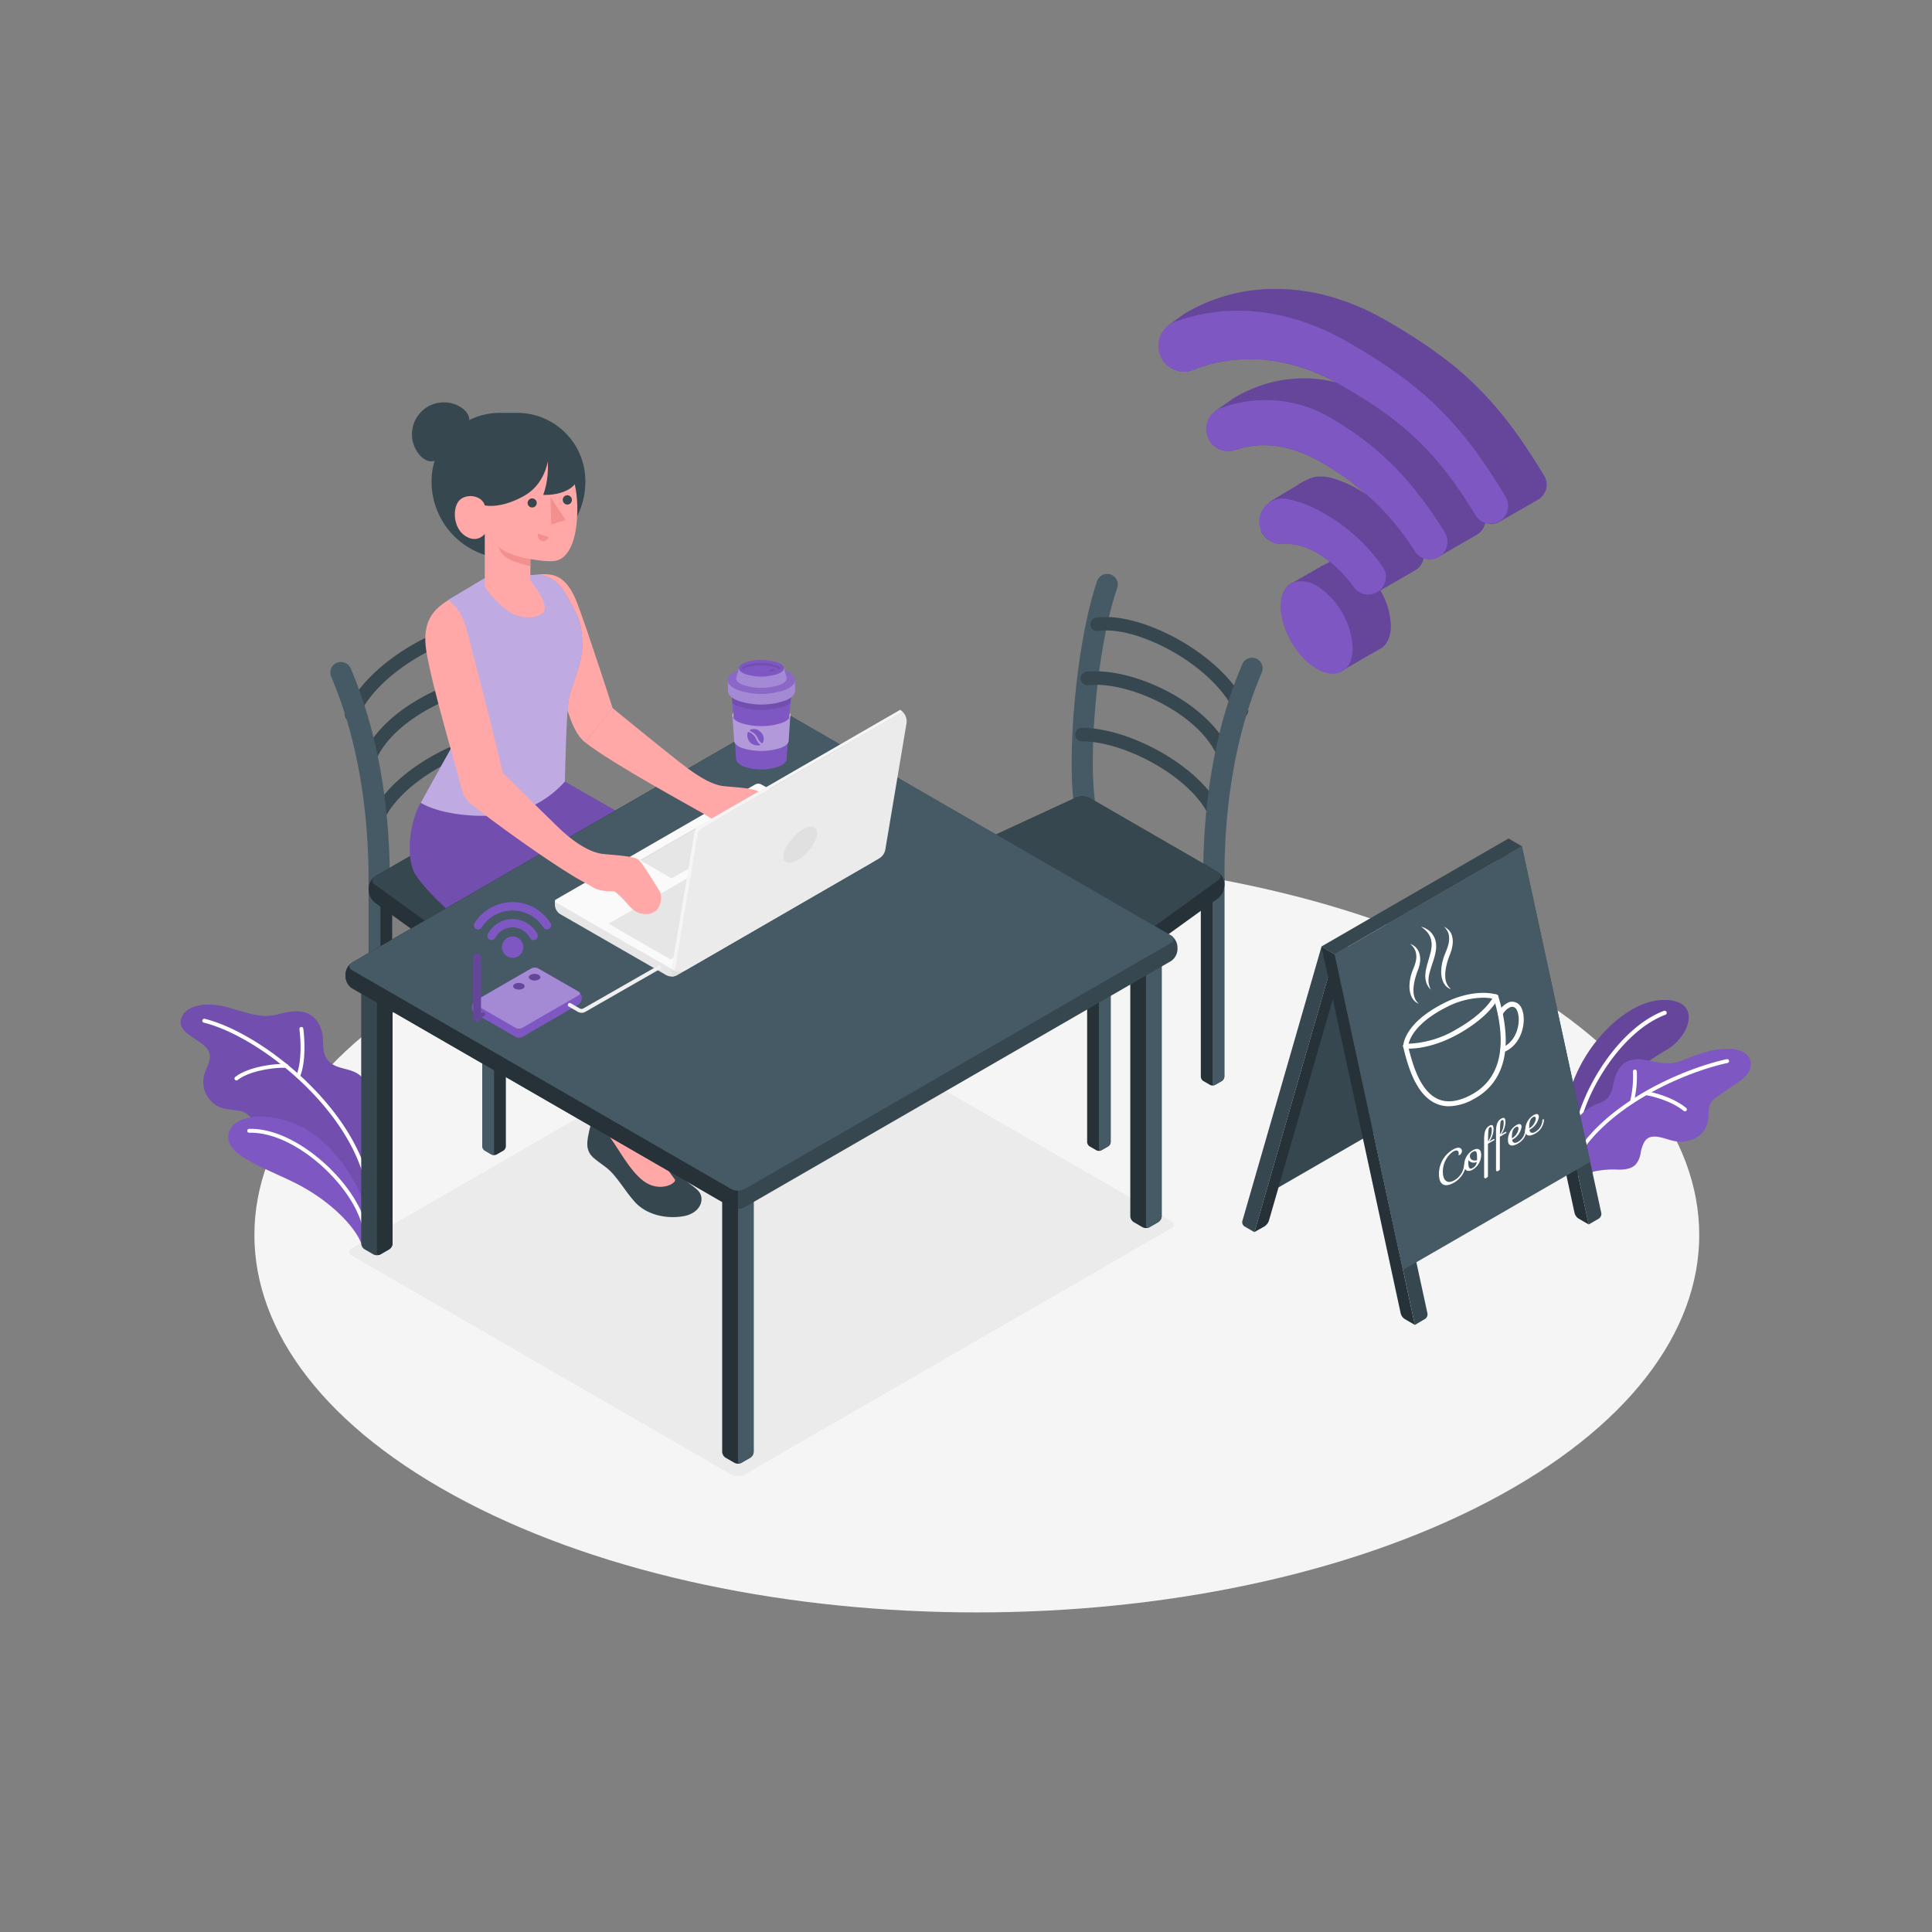 <svg xmlns="http://www.w3.org/2000/svg" viewBox="0 0 500 500"><rect x="0" y="0" width="500" height="500" fill="#808080" stroke="none"/><g id="freepik--Floor--inject-6"><path d="M120.6,388.68c73,38.15,191.4,38.15,264.41,0s73-100,0-138.13-191.39-38.15-264.41,0S47.59,350.54,120.6,388.68Z" style="fill:#f5f5f5"></path></g><g id="freepik--Shadow--inject-6"><path d="M189.24,381.61,91.15,325a1.05,1.05,0,0,1,0-2l110.27-63.67a3.86,3.86,0,0,1,3.47,0L303,315.94c1,.56,1,1.45,0,2L192.7,381.61A3.83,3.83,0,0,1,189.24,381.61Z" style="fill:#ebebeb"></path></g><g id="freepik--Plants--inject-6"><path d="M408.37,304.14l-4.88-2.42A80.91,80.91,0,0,1,406,283.41c3.64-13.43,14.88-23.91,23.52-24.56,11.15-.84,8.33,9.11,1.66,12.93C420.52,277.85,411.77,287.8,408.37,304.14Z" style="fill:#7E57C2"></path><g style="opacity:0.2"><path d="M408.37,304.14l-4.88-2.42A80.91,80.91,0,0,1,406,283.41c3.64-13.43,14.88-23.91,23.52-24.56,11.15-.84,8.33,9.11,1.66,12.93C420.52,277.85,411.77,287.8,408.37,304.14Z"></path></g><path d="M407.59,299.62h.06a.53.53,0,0,0,.48-.59c-1.15-11.45,9.94-31.55,22.87-36.41a.53.53,0,0,0,.31-.69.54.54,0,0,0-.69-.32c-13.32,5-24.75,25.72-23.56,37.53A.54.54,0,0,0,407.59,299.62Z" style="fill:#fff"></path><path d="M405.42,302.45c-.08-1.65,0-4.05,0-4.64a15.2,15.2,0,0,1,1.43-6,12.07,12.07,0,0,1,5.63-5.74c1.35-.64,2.89-1,3.83-2.19a8,8,0,0,0,1.26-3.58c.43-2,1.26-4.17,3-5.28s4-1,6-.56c2.93.57,5.66,1.21,8.55.09a59.59,59.59,0,0,1,7.09-2.49c3-.75,9.79-1.63,10.83,2.64a4.06,4.06,0,0,1-.9,3.34,12.28,12.28,0,0,1-2.71,2.31l-5,3.45a6,6,0,0,0-1.53,1.35c-1,1.45-.56,3.46-.91,5.21a6.28,6.28,0,0,1-3.22,4.17,8.44,8.44,0,0,1-5.28.8c-2.41-.37-6.19-2.57-7.91.16a9.07,9.07,0,0,0-1,3,5.89,5.89,0,0,1-1.26,2.87c-1.06,1.12-2.76,1.33-4.31,1.35a23.91,23.91,0,0,0-6.45.47c-.86.25-1.47,1.27-2,1.93C409.25,304.37,407.65,303.62,405.42,302.45Z" style="fill:#7E57C2"></path><path d="M406.87,301.72a.59.59,0,0,1-.23-.05.5.5,0,0,1-.22-.67c7.55-14.9,28.34-24.24,40.47-26.89a.49.49,0,0,1,.59.38.5.5,0,0,1-.38.6c-11.94,2.6-32.39,11.77-39.79,26.36A.5.5,0,0,1,406.87,301.72Z" style="fill:#fff"></path><path d="M436.07,287.62a.51.51,0,0,1-.31-.11c-3.88-3.11-9.64-4.06-9.7-4.07a.5.5,0,0,1-.41-.58.49.49,0,0,1,.57-.41c.25,0,6.08,1,10.16,4.28a.5.5,0,0,1,.08.7A.51.51,0,0,1,436.07,287.62Z" style="fill:#fff"></path><path d="M422.36,285.53l-.15,0a.5.5,0,0,1-.32-.63,26.79,26.79,0,0,0,.71-7.56.5.5,0,1,1,1-.08,28.07,28.07,0,0,1-.76,7.94A.5.5,0,0,1,422.36,285.53Z" style="fill:#fff"></path><path d="M65.62,291.2A5.29,5.29,0,0,0,64.7,289a5,5,0,0,0-3.2-1.6,36.47,36.47,0,0,1-3.63-.53,7.12,7.12,0,0,1-5-8.79c.33-1.16,1-2.23,1.27-3.39.84-3.06-1.52-4.34-3.69-5.81-1.51-1-4-2.53-3.67-4.7.59-4.05,6.55-5.07,12.26-3.45s8.74,2.9,13,1.75,8.18-1.4,10.41,2.4,0,7.36,2.86,10,8,.83,9.88,6.59v34.29c0-.2-1-.87-1.13-1L91,312c-1-.85-2.35-1.64-3-2.73-.92-1.51-1.38-3.3-2.33-4.82a11.67,11.67,0,0,0-4.46-4.36c-3.64-1.87-8-1.55-11.75-3.37a6.43,6.43,0,0,1-3.11-3A14,14,0,0,1,65.62,291.2Z" style="fill:#7E57C2"></path><path d="M65.62,291.2A5.29,5.29,0,0,0,64.7,289a5,5,0,0,0-3.2-1.6,36.47,36.47,0,0,1-3.63-.53,7.12,7.12,0,0,1-5-8.79c.33-1.16,1-2.23,1.27-3.39.84-3.06-1.52-4.34-3.69-5.81-1.51-1-4-2.53-3.67-4.7.59-4.05,6.55-5.07,12.26-3.45s8.74,2.9,13,1.75,8.18-1.4,10.41,2.4,0,7.36,2.86,10,8,.83,9.88,6.59v34.29c0-.2-1-.87-1.13-1L91,312c-1-.85-2.35-1.64-3-2.73-.92-1.51-1.38-3.3-2.33-4.82a11.67,11.67,0,0,0-4.46-4.36c-3.64-1.87-8-1.55-11.75-3.37a6.43,6.43,0,0,1-3.11-3A14,14,0,0,1,65.62,291.2Z" style="opacity:0.1"></path><path d="M95.38,308.3a.49.49,0,0,1-.49-.41c-3.62-20.62-27.77-39.67-42.15-43.23a.5.5,0,1,1,.24-1c14.63,3.62,39.2,23,42.89,44a.49.49,0,0,1-.4.58Z" style="fill:#fff"></path><path d="M61.19,279.62a.53.53,0,0,1-.4-.19.51.51,0,0,1,.09-.71c3.45-2.72,10.46-3.53,13.27-3.35a.5.5,0,0,1,.47.54.49.49,0,0,1-.53.46c-2.86-.19-9.5.7-12.59,3.14A.53.53,0,0,1,61.19,279.62Z" style="fill:#fff"></path><path d="M77.15,279a.41.41,0,0,1-.19,0,.5.5,0,0,1-.28-.65c1.83-4.43.83-11.92.82-12a.51.51,0,0,1,.43-.57.5.5,0,0,1,.56.43c.05.32,1.05,7.83-.88,12.51A.49.49,0,0,1,77.15,279Z" style="fill:#fff"></path><path d="M93.48,321.81c-1-3.09-6.09-9.59-15.23-14.68-7.94-4.42-20.2-7.71-19.12-13.54s12.36-6,20.16-1.27c9.79,5.89,15.29,17.93,15.94,22.68Z" style="fill:#7E57C2"></path><path d="M94.43,318.61a.49.49,0,0,1-.49-.4c-2-10.76-17.27-25.38-29.45-25.06a.5.5,0,1,1,0-1c12.63-.37,28.36,14.76,30.46,25.87a.51.51,0,0,1-.4.59Z" style="fill:#fff"></path></g><g id="freepik--Wifi--inject-6"><path d="M400.28,125.39a4.53,4.53,0,0,1-2.28,3.94h0L388.13,135a4.55,4.55,0,0,1-3.78.35,4.48,4.48,0,0,1-2.1,3l-.36.21h0l-9.55,5.52-.27.15a4.61,4.61,0,0,1-3.62.17,4.5,4.5,0,0,1-2.21,3.2l-9,5.2a19.13,19.13,0,0,1,2.71,9.17c0,3.27-1.31,5.43-3.33,6.23a4.42,4.42,0,0,1-1.09.63,4,4,0,0,1-1.1.63,440.89,440.89,0,0,1-2.19,1.27,4.62,4.62,0,0,1-1.1.63,4.37,4.37,0,0,1-1.09.63,4.62,4.62,0,0,1-1.1.63,4,4,0,0,1-1.09.63c-1.71,1.35-4.22,1.4-7.06-.24-5.13-3-9.3-10.17-9.3-16.12,0-3,1.06-5.08,2.75-5.95a4.66,4.66,0,0,1,.56-.22,4.26,4.26,0,0,1,.54-.41,5.25,5.25,0,0,1,.55-.22,3.49,3.49,0,0,1,.54-.41,3.43,3.43,0,0,1,.56-.22,4.34,4.34,0,0,1,.54-.42,5.2,5.2,0,0,1,.55-.21,4.34,4.34,0,0,1,.54-.42,3.4,3.4,0,0,1,.56-.21,3.57,3.57,0,0,1,.54-.42,5.25,5.25,0,0,1,.55-.22,4.26,4.26,0,0,1,.54-.41,4.66,4.66,0,0,1,.56-.22,4.26,4.26,0,0,1,.54-.41,5.25,5.25,0,0,1,.55-.22A4.26,4.26,0,0,1,343,146a5.42,5.42,0,0,1,.56-.22,3.49,3.49,0,0,1,.54-.41,8.23,8.23,0,0,0-.8-.66l-.82-.59-.81-.54c-.29-.19-.58-.37-.88-.54a19.17,19.17,0,0,0-3-1.4c-.32-.12-.64-.23-1-.32a12.31,12.31,0,0,0-3.58-.56l-.57,0-.42,0q-.32,0-.63,0a5.7,5.7,0,0,1-5-2.85l-.24-.41s2.2-7.58,2.22-7.61l7-4.2a16,16,0,0,1,4.53-2.23,5.93,5.93,0,0,1,.83-.12h.23a7.62,7.62,0,0,1,1.07,0l.38,0,.1,0a14.19,14.19,0,0,1,2.08.41A30.16,30.16,0,0,1,352.1,127c.54.31,1,.63,1.55,1-.87-.79-1.76-1.53-2.67-2.24-.41-.33-.82-.65-1.24-1a.9.9,0,0,0-.19-.15c-.36-.28-.73-.55-1.11-.82-.67-.48-1.35-1-2.05-1.42l-.92-.6c-.47-.31-1-.61-1.43-.9s-1.19-.72-1.79-1.07c-5.57-3.21-10.62-4.57-15.19-4.57l-.95,0-1.07.07c-.27,0-.53,0-.8.09l-.56.08-.5.08-.75.14-.87.21c-.31.08-.62.16-.93.26s-.52.16-.77.24h0a6,6,0,0,1-1.94.33,5.72,5.72,0,0,1-5-2.85l-.11-.19,1.71-7.32s0,0,.12-.1h0c.79-.56,4.69-3.27,5-3.45a35.89,35.89,0,0,1,5.76-2.72q1.23-.47,2.52-.84l1.14-.31c.38-.09.76-.19,1.15-.27.78-.17,1.56-.31,2.36-.43l1-.14.23,0L335,98a.09.09,0,0,1,.07,0l1.11-.07a1.6,1.6,0,0,1,.31,0,34.61,34.61,0,0,1,4.06.12,33.37,33.37,0,0,1,5.21.93l0,0A48,48,0,0,0,326.1,93a39.89,39.89,0,0,0-7.45.22c-.62.07-1.25.16-1.86.27h0l-.19,0c-.38.06-.74.13-1.11.22-.63.13-1.25.27-1.87.43s-1.22.34-1.82.53q-.66.19-1.29.42c-.55.19-1.1.4-1.63.61a6.37,6.37,0,0,1-2.4.47,6.71,6.71,0,0,1-5.78-3.37l-.14-.24h0c.08-.38,1.91-8.44,1.91-8.44l.05,0,.13-.1.09-.07c.92-.68,3.9-2.87,4.21-3a44.74,44.74,0,0,1,6.8-3.23q2-.75,4-1.32h0l1.45-.37,1.51-.34A46.86,46.86,0,0,1,325.4,75c.53-.06,1.06-.1,1.6-.14s1.08-.06,1.62-.08,1.09,0,1.64,0c8.84,0,18.54,2.41,28.57,8.2,3.91,2.26,7.43,4.45,10.67,6.68.4.27.79.54,1.17.82,1,.72,2,1.46,3,2.2l1.31,1c1,.76,1.91,1.53,2.83,2.33.37.31.72.62,1.08.94l.54.48,1.14,1.05a85,85,0,0,1,6.47,6.77l.78.93c.4.47.79,1,1.18,1.44.61.75,1.22,1.53,1.82,2.33l1.05,1.4c.74,1,1.48,2,2.22,3.14.36.53.73,1.06,1.09,1.61s.73,1.1,1.1,1.67.74,1.14,1.1,1.72c.74,1.17,1.49,2.37,2.24,3.62A4.51,4.51,0,0,1,400.28,125.39Z" style="fill:#7E57C2"></path><g style="opacity:0.2"><path d="M400.28,125.39a4.53,4.53,0,0,1-2.28,3.94h0L388.13,135a4.55,4.55,0,0,1-3.78.35,4.48,4.48,0,0,1-2.1,3l-.36.21h0l-9.55,5.52-.27.15a4.61,4.61,0,0,1-3.62.17,4.5,4.5,0,0,1-2.21,3.2l-9,5.2a19.13,19.13,0,0,1,2.71,9.17c0,3.27-1.31,5.43-3.33,6.23a4.42,4.42,0,0,1-1.09.63,4,4,0,0,1-1.1.63,440.89,440.89,0,0,1-2.19,1.27,4.62,4.62,0,0,1-1.1.63,4.37,4.37,0,0,1-1.09.63,4.62,4.62,0,0,1-1.1.63,4,4,0,0,1-1.09.63c-1.71,1.35-4.22,1.4-7.06-.24-5.13-3-9.3-10.17-9.3-16.12,0-3,1.06-5.08,2.75-5.95a4.66,4.66,0,0,1,.56-.22,4.26,4.26,0,0,1,.54-.41,5.25,5.25,0,0,1,.55-.22,3.49,3.49,0,0,1,.54-.41,3.43,3.43,0,0,1,.56-.22,4.34,4.34,0,0,1,.54-.42,5.2,5.2,0,0,1,.55-.21,4.34,4.34,0,0,1,.54-.42,3.4,3.4,0,0,1,.56-.21,3.57,3.57,0,0,1,.54-.42,5.25,5.25,0,0,1,.55-.22,4.26,4.26,0,0,1,.54-.41,4.66,4.66,0,0,1,.56-.22,4.26,4.26,0,0,1,.54-.41,5.25,5.25,0,0,1,.55-.22A4.26,4.26,0,0,1,343,146a5.42,5.42,0,0,1,.56-.22,3.49,3.49,0,0,1,.54-.41,8.23,8.23,0,0,0-.8-.66l-.82-.59-.81-.54c-.29-.19-.58-.37-.88-.54a19.17,19.17,0,0,0-3-1.4c-.32-.12-.64-.23-1-.32a12.31,12.31,0,0,0-3.58-.56l-.57,0-.42,0q-.32,0-.63,0a5.7,5.7,0,0,1-5-2.85l-.24-.41s2.2-7.58,2.22-7.61l7-4.2a16,16,0,0,1,4.53-2.23,5.93,5.93,0,0,1,.83-.12h.23a7.62,7.62,0,0,1,1.07,0l.38,0,.1,0a14.19,14.19,0,0,1,2.08.41A30.16,30.16,0,0,1,352.1,127c.54.31,1,.63,1.55,1-.87-.79-1.76-1.53-2.67-2.24-.41-.33-.82-.65-1.24-1a.9.9,0,0,0-.19-.15c-.36-.28-.73-.55-1.11-.82-.67-.48-1.35-1-2.05-1.42l-.92-.6c-.47-.31-1-.61-1.43-.9s-1.19-.72-1.79-1.07c-5.57-3.21-10.62-4.57-15.19-4.57l-.95,0-1.07.07c-.27,0-.53,0-.8.09l-.56.08-.5.08-.75.14-.87.21c-.31.08-.62.16-.93.26s-.52.16-.77.24h0a6,6,0,0,1-1.94.33,5.72,5.72,0,0,1-5-2.85l-.11-.19,1.71-7.32s0,0,.12-.1h0c.79-.56,4.69-3.27,5-3.45a35.89,35.89,0,0,1,5.76-2.72q1.23-.47,2.52-.84l1.14-.31c.38-.09.76-.19,1.15-.27.78-.17,1.56-.31,2.36-.43l1-.14.23,0L335,98a.09.09,0,0,1,.07,0l1.11-.07a1.6,1.6,0,0,1,.31,0,34.61,34.61,0,0,1,4.06.12,33.37,33.37,0,0,1,5.21.93l0,0A48,48,0,0,0,326.1,93a39.89,39.89,0,0,0-7.45.22c-.62.07-1.25.16-1.86.27h0l-.19,0c-.38.06-.74.13-1.11.22-.63.13-1.25.27-1.87.43s-1.22.34-1.82.53q-.66.19-1.29.42c-.55.19-1.1.4-1.63.61a6.37,6.37,0,0,1-2.4.47,6.71,6.71,0,0,1-5.78-3.37l-.14-.24h0c.08-.38,1.91-8.44,1.91-8.44l.05,0,.13-.1.09-.07c.92-.68,3.9-2.87,4.21-3a44.74,44.74,0,0,1,6.8-3.23q2-.75,4-1.32h0l1.45-.37,1.51-.34A46.86,46.86,0,0,1,325.4,75c.53-.06,1.06-.1,1.6-.14s1.08-.06,1.62-.08,1.09,0,1.64,0c8.84,0,18.54,2.41,28.57,8.2,3.91,2.26,7.43,4.45,10.67,6.68.4.27.79.54,1.17.82,1,.72,2,1.46,3,2.2l1.31,1c1,.76,1.91,1.53,2.83,2.33.37.31.72.62,1.08.94l.54.48,1.14,1.05a85,85,0,0,1,6.47,6.77l.78.93c.4.47.79,1,1.18,1.44.61.75,1.22,1.53,1.82,2.33l1.05,1.4c.74,1,1.48,2,2.22,3.14.36.53.73,1.06,1.09,1.61s.73,1.1,1.1,1.67.74,1.14,1.1,1.72c.74,1.17,1.49,2.37,2.24,3.62A4.51,4.51,0,0,1,400.28,125.39Z"></path></g><path d="M350.08,167.73c0,5.9-4.16,8.33-9.29,5.35s-9.3-10.16-9.3-16.11c0-3,1.06-5.08,2.75-5.95s4-.87,6.55.59a20.48,20.48,0,0,1,9.29,16.12Z" style="fill:#7E57C2"></path><path d="M357.84,146.72a45.67,45.67,0,0,0-15.59-14.07,28.08,28.08,0,0,0-9.38-3.54,5.94,5.94,0,0,0-5.29,1.71l-.06.07a5.87,5.87,0,0,0-1.06,6.62,4.78,4.78,0,0,0,.23.45,5.7,5.7,0,0,0,5,2.85q.31,0,.63,0l.42,0,.57,0a12.31,12.31,0,0,1,3.58.56c.32.09.64.2,1,.32a19.17,19.17,0,0,1,3,1.4c.3.17.59.35.88.54s.55.35.81.54.55.38.82.59.55.42.82.64a34.9,34.9,0,0,1,6.26,6.7,4.58,4.58,0,0,0,7.46-5.3Z" style="fill:#7E57C2"></path><path d="M373.9,137.76c-8.28-13.38-16.76-22.09-29.34-29.52a33.26,33.26,0,0,0-28.7-2.59,5.49,5.49,0,0,0-1.21.61h0l-.12.1a5.71,5.71,0,0,0-1.71,7.32l.11.19a5.72,5.72,0,0,0,5,2.85,6,6,0,0,0,1.94-.33h0c.25-.08.51-.17.77-.24s.62-.18.93-.26l.87-.21.75-.14.5-.08.56-.08c.27,0,.53-.07.8-.09l1.07-.07.95,0c4.57,0,9.62,1.36,15.19,4.57l1.79,1.07c.48.29,1,.59,1.43.9l.92.6c.7.46,1.38.94,2.05,1.42.38.27.75.54,1.11.82a.9.9,0,0,1,.19.15c.42.3.83.62,1.24,1,.91.71,1.8,1.45,2.67,2.24,0,0,0,0,.05,0a69.09,69.09,0,0,1,12.5,14.74,4.43,4.43,0,0,0,2.23,1.77,4.61,4.61,0,0,0,3.62-.17l.27-.15a4.59,4.59,0,0,0,1.58-6.4Z" style="fill:#7E57C2"></path><path d="M389.77,128.74c-12-20-22-29.27-40.8-40.15C332.28,79,316.5,78.7,304.1,83.28a7.53,7.53,0,0,0-1.39.7l-.09.07-.13.1-.05,0a6.69,6.69,0,0,0-1.91,8.43h0c0,.09.09.16.14.25a6.71,6.71,0,0,0,5.78,3.37,6.37,6.37,0,0,0,2.4-.47c.53-.21,1.08-.42,1.63-.61s.85-.29,1.29-.42c.6-.19,1.2-.37,1.82-.53s1.24-.3,1.87-.43c.37-.09.73-.16,1.11-.22l.19,0h0c.61-.11,1.24-.2,1.86-.27A39.08,39.08,0,0,1,326.1,93,47.56,47.56,0,0,1,345.86,99h0l1.49.84c15.8,9.12,24.51,17,34.6,33.64a4.56,4.56,0,0,0,7.8-4.71Z" style="fill:#7E57C2"></path></g><g id="freepik--Poster--inject-6"><polygon points="328.49 308.68 359.25 290.92 345.41 246.97 328.49 308.68" style="fill:#37474f"></polygon><path d="M327.25,317.39a2.89,2.89,0,0,0,1.14-1.46l20.48-71-3.46,2-20.76,71.92Z" style="fill:#263238"></path><path d="M322.06,317.39l2.59,1.5L345.41,247,342,245l-20.48,71A1.33,1.33,0,0,0,322.06,317.39Z" style="fill:#37474f"></path><path d="M414.41,313.91a1.47,1.47,0,0,1-.66,1.48l-2.59,1.5L390.4,221l3.46-2,17.68,81.69Z" style="fill:#37474f"></path><path d="M408.56,315.39a2.51,2.51,0,0,1-1.07-1.48L386.94,219l3.46,2,20.76,95.89Z" style="fill:#263238"></path><path d="M345.41,247l20.76,95.89-2.59-1.5a2.55,2.55,0,0,1-1.08-1.47L342,245Z" style="fill:#263238"></path><path d="M368.77,341.36a1.43,1.43,0,0,0,.65-1.47L348.87,245l-3.46,2,20.76,95.89Z" style="fill:#37474f"></path><polygon points="390.4 217 393.86 219 345.41 246.97 341.95 244.97 390.4 217" style="fill:#37474f"></polygon><polygon points="393.86 219 345.41 246.97 363.1 328.66 411.54 300.69 393.86 219" style="fill:#455a64"></polygon><path d="M364.56,271.39c-.51,0-.8,0-.86,0a.63.63,0,0,1-.43-.24.65.65,0,0,1-.13-.47c.2-1.83,1.64-6.56,10.52-11.06,7.23-3.67,12.68-2.64,13.75-2.16a.64.64,0,0,1,.33.82c-.07.18-1.87,4.45-9.88,9.07C371.52,271,366.49,271.39,364.56,271.39Zm19.21-13.18a21.19,21.19,0,0,0-9.54,2.51c-7.38,3.75-9.23,7.6-9.69,9.39a26.32,26.32,0,0,0,12.68-3.9c5.82-3.35,8.18-6.47,9-7.78A12.16,12.16,0,0,0,383.77,258.21Z" style="fill:#fff"></path><path d="M375,286.3a8.16,8.16,0,0,1-3.43-.73c-4.93-2.24-7.1-9-8.43-14.7a.64.64,0,1,1,1.24-.29c1.27,5.38,3.29,11.82,7.72,13.83,2.38,1.08,5.27.72,8.6-1.05,9.59-5.09,8.46-16.49,5.83-25.16a.64.64,0,1,1,1.22-.37c4,13.09,1.75,22.31-6.45,26.66A13.61,13.61,0,0,1,375,286.3Z" style="fill:#fff"></path><path d="M388.93,272.37a.64.64,0,0,1-.59-.4.63.63,0,0,1,.35-.83c2.95-1.21,4.18-4.25,4.34-6.69.13-1.95-.42-3.33-1-3.68a1.35,1.35,0,0,0-1.1-.15,4.36,4.36,0,0,0-2.08,2,.64.64,0,0,1-1.14-.59,5.86,5.86,0,0,1,2.86-2.68,2.61,2.61,0,0,1,2.1.27c1.16.67,1.81,2.59,1.65,4.88-.19,2.82-1.63,6.35-5.13,7.78A.69.69,0,0,1,388.93,272.37Z" style="fill:#fff"></path><path d="M367.26,259.79l-.18-.08a2.29,2.29,0,0,1-.5-.25l-.34-.25-.34-.34a4.2,4.2,0,0,1-.64-1,5.45,5.45,0,0,1-.39-1.35,7,7,0,0,1-.1-1.53,11.63,11.63,0,0,1,.6-3.25c.18-.54.4-1,.59-1.52a10.3,10.3,0,0,0,.43-1.37,5,5,0,0,0,0-2.47,4,4,0,0,0-.9-1.58,4.29,4.29,0,0,0-.39-.38l-.14-.13a4.37,4.37,0,0,1,.69.31,3.57,3.57,0,0,1,1.42,1.5,5,5,0,0,1,.42,2.94,7.65,7.65,0,0,1-.39,1.62c-.18.51-.38,1-.53,1.48s-.31,1-.43,1.48a12.64,12.64,0,0,0-.26,1.45,10.76,10.76,0,0,0-.08,1.36,7.32,7.32,0,0,0,.14,1.2,5.36,5.36,0,0,0,.35,1,3.89,3.89,0,0,0,.44.67,2.37,2.37,0,0,0,.38.39Z" style="fill:#fff"></path><path d="M370.29,256.14l-.14-.16a5.53,5.53,0,0,1-.38-.44,6.25,6.25,0,0,1-.47-.81,4.2,4.2,0,0,1-.35-1.18,5.4,5.4,0,0,1-.06-1.46,9.78,9.78,0,0,1,.25-1.58c.24-1.07.61-2.14.88-3.2.14-.53.29-1.08.37-1.58a7.12,7.12,0,0,0,.12-1.49,6.45,6.45,0,0,0-.23-1.35,5,5,0,0,0-1.23-2,7.91,7.91,0,0,0-.65-.59,6.71,6.71,0,0,0-.63-.45,4.52,4.52,0,0,1,.76.23,5.32,5.32,0,0,1,1.78,1.2,5,5,0,0,1,1.32,2.84,8.69,8.69,0,0,1,.05.89,6,6,0,0,1-.07.89,15.88,15.88,0,0,1-.36,1.72c-.32,1.12-.71,2.19-1,3.17-.15.49-.3,1-.39,1.41a6.58,6.58,0,0,0-.16,1.27,3.51,3.51,0,0,0,0,.57,2.18,2.18,0,0,0,.07.52,5.78,5.78,0,0,0,.22.83C370.17,255.87,370.29,256.14,370.29,256.14Z" style="fill:#fff"></path><path d="M375.46,256l-.18-.08a1.82,1.82,0,0,1-.51-.27,3.1,3.1,0,0,1-.7-.61l-.34-.46c-.1-.18-.19-.37-.29-.58a6,6,0,0,1-.38-1.38A6.85,6.85,0,0,1,373,251a11.79,11.79,0,0,1,.66-3.31c.19-.55.42-1.06.61-1.55s.36-1,.49-1.43a6.37,6.37,0,0,0,.23-2.57,3.84,3.84,0,0,0-.31-1,3.49,3.49,0,0,0-.44-.71,3.58,3.58,0,0,0-.37-.42l-.13-.14a4.14,4.14,0,0,1,.67.38,3.13,3.13,0,0,1,.68.62,3.48,3.48,0,0,1,.61,1.06,5.74,5.74,0,0,1,.15,3,9.71,9.71,0,0,1-.43,1.62c-.19.53-.4,1-.56,1.53a13.72,13.72,0,0,0-.45,1.51,13.87,13.87,0,0,0-.3,1.48,11.58,11.58,0,0,0-.09,1.4,6.77,6.77,0,0,0,.12,1.24,5.71,5.71,0,0,0,.35,1,3.58,3.58,0,0,0,.45.69,3.05,3.05,0,0,0,.38.4Z" style="fill:#fff"></path><path d="M379.12,301.26c.14-.08.29,0,.29.18a6.28,6.28,0,0,1-3.08,4.6c-2.28,1.32-3.93.8-3.93-2.23a7.26,7.26,0,0,1,3.68-6.33c1.53-.88,2.27-.34,2.27.46a1.18,1.18,0,0,1-.52.91c-.31.18-.39.09-.39.09a1.51,1.51,0,0,0,.07-.45c0-.77-.5-1-1.49-.44a6.36,6.36,0,0,0-2.61,5.18c0,2.57,1.37,3.15,2.92,2.26a5,5,0,0,0,2.57-4A.62.62,0,0,1,379.12,301.26Z" style="fill:#fff"></path><path d="M381.19,302.67c-1.2.7-2.24.43-2.24-1.22a4.35,4.35,0,0,1,2.19-3.75c1.22-.71,2.19-.42,2.19,1.22A4.53,4.53,0,0,1,381.19,302.67Zm0-.43a2,2,0,0,0,1-1.53,1.78,1.78,0,0,1-2.19-.49c0,.19,0,.4,0,.62C380,302.34,380.35,302.73,381.19,302.24Zm-.79-3.12c0,1,.87,1.43,1.86,1.13,0-.22,0-.46,0-.73,0-1.48-.24-1.92-1.15-1.39A1.35,1.35,0,0,0,380.4,299.12Z" style="fill:#fff"></path><path d="M385.08,296v8.46a1.09,1.09,0,0,1-.42.4c-.3.17-.57.13-.57-.35v-9.65c0-1.79.31-2.9,1.35-3.5.73-.42,1.09-.16,1.09.84a5.54,5.54,0,0,1-1.14,3.24l1-.57c.32-.18.38-.09.38.17Zm1-3.51c0-.75-.22-.93-.53-.75s-.42.6-.45,3.64A4.67,4.67,0,0,0,386.06,292.45Z" style="fill:#fff"></path><path d="M388.16,294.18v8.46a1.09,1.09,0,0,1-.42.4c-.3.17-.57.13-.57-.34V293c0-1.79.31-2.9,1.35-3.5.73-.42,1.09-.16,1.09.84a5.54,5.54,0,0,1-1.14,3.24l1-.57c.32-.18.38-.09.38.17Zm1-3.51c0-.75-.22-.93-.53-.75s-.42.6-.45,3.65A4.71,4.71,0,0,0,389.14,290.67Z" style="fill:#fff"></path><path d="M394.87,292.27c.14-.09.23,0,.23.22a4.35,4.35,0,0,1-2.21,3.43c-1.62.93-2.63.68-2.63-.89a4.48,4.48,0,0,1,2.19-3.86c1-.58,1.33-.1,1.33.47a4.52,4.52,0,0,1-2.44,3.33c.14.88.73,1,1.55.52a3.67,3.67,0,0,0,1.81-3.06S394.71,292.36,394.87,292.27Zm-3.57,2.31a3.5,3.5,0,0,0,1.69-2.41c0-.58-.27-.73-.72-.47-.68.39-1,1.15-1,2.78Z" style="fill:#fff"></path><path d="M399.34,289.68c.15-.08.23,0,.23.22a4.3,4.3,0,0,1-2.21,3.43c-1.61.94-2.62.69-2.62-.89a4.49,4.49,0,0,1,2.18-3.86c1-.58,1.34-.1,1.34.48a4.52,4.52,0,0,1-2.45,3.32c.15.89.74,1,1.55.52a3.68,3.68,0,0,0,1.82-3.06S399.19,289.77,399.34,289.68ZM395.78,292a3.45,3.45,0,0,0,1.68-2.41c0-.57-.26-.73-.71-.47-.68.4-1,1.16-1,2.78Z" style="fill:#fff"></path></g><g id="freepik--Chair--inject-6"><path d="M310.77,227.38v51.27a1.42,1.42,0,0,0,.65,1.12l1.74,1a1.42,1.42,0,0,0,1.3,0l1.75-1a1.45,1.45,0,0,0,.65-1.13V227.38a.76.76,0,0,0-.75-.75h-4.59A.75.75,0,0,0,310.77,227.38Z" style="fill:#263238"></path><path d="M316.11,226.63h-1.55a.76.76,0,0,0-.75.75v53c0,.41.29.58.65.37l1.75-1a1.45,1.45,0,0,0,.65-1.13V227.38A.76.76,0,0,0,316.11,226.63Z" style="fill:#455a64"></path><path d="M281.35,244.3v51.27a1.42,1.42,0,0,0,.65,1.12l1.74,1a1.42,1.42,0,0,0,1.3,0l1.75-1a1.42,1.42,0,0,0,.65-1.12V244.3a.75.75,0,0,0-.75-.75H282.1A.75.75,0,0,0,281.35,244.3Z" style="fill:#263238"></path><path d="M286.69,243.55h-1.55a.76.76,0,0,0-.75.75v53c0,.41.3.58.65.37l1.75-1a1.42,1.42,0,0,0,.65-1.12V244.3A.75.75,0,0,0,286.69,243.55Z" style="fill:#455a64"></path><path d="M283.3,206.67a2.75,2.75,0,0,1-2.39,3.07l-.34,0a2.75,2.75,0,0,1-2.73-2.41c-1.58-12.66.67-41,6.09-56.92a2.74,2.74,0,0,1,4-1.5h0a2.73,2.73,0,0,1,1.21,3.27C283.91,167.19,281.78,194.48,283.3,206.67Z" style="fill:#455a64"></path><path d="M315.19,214a1.75,1.75,0,0,1-1.66-1.2C310,202,291.63,191.86,280,191.86a1.75,1.75,0,0,1,0-3.5c12.87,0,32.8,11,36.86,23.29a1.75,1.75,0,0,1-1.12,2.21A1.7,1.7,0,0,1,315.19,214Z" style="fill:#37474f"></path><path d="M317.07,198a1.74,1.74,0,0,1-1.66-1.21c-3.7-11.22-22.52-20.64-33.88-19.47a1.75,1.75,0,0,1-.36-3.48c12.84-1.31,33.34,9.05,37.56,21.86a1.75,1.75,0,0,1-1.12,2.21A1.7,1.7,0,0,1,317.07,198Z" style="fill:#37474f"></path><path d="M321.3,185.63a1.76,1.76,0,0,1-1.61-1c-5.39-12.27-25.15-22.76-35.4-21.34a1.75,1.75,0,1,1-.48-3.46c11.62-1.61,33.06,9.67,39.09,23.4a1.74,1.74,0,0,1-.9,2.3A1.76,1.76,0,0,1,321.3,185.63Z" style="fill:#37474f"></path><path d="M325.41,170.6a2.74,2.74,0,0,1,1.13,3.47c-6.32,14.77-9.65,32.82-9.65,52.58v2.65l-.21.22a1.1,1.1,0,0,1-.83.34,3.35,3.35,0,0,1-1.15-.28,4.36,4.36,0,0,0-.56-.18,2.75,2.75,0,0,1-2.75-2.75c0-20.5,3.49-39.28,10.11-54.75a2.74,2.74,0,0,1,3.9-1.31Z" style="fill:#455a64"></path><path d="M316.86,228.65v.67a4.43,4.43,0,0,1-1.62,3.18L286,253.62a3.34,3.34,0,0,1-3.36.17L241.44,230a3.86,3.86,0,0,1-1.73-3v-.69a3.38,3.38,0,0,1,1.82-2.84l37-17.09a4.29,4.29,0,0,1,3.54.17l33.07,19.1A3.85,3.85,0,0,1,316.86,228.65Z" style="fill:#263238"></path><path d="M315.13,225.65l-33.07-19.1a4.29,4.29,0,0,0-3.54-.17l-37,17.09c-1,.46-1,1.28-.09,1.84l41.22,23.79a3.34,3.34,0,0,0,3.36-.17l29.22-21.11A1.2,1.2,0,0,0,315.13,225.65Z" style="fill:#37474f"></path></g><g id="freepik--Character--inject-6"><path d="M101.5,228.48v51.26a1.44,1.44,0,0,1-.65,1.13l-1.75,1a1.4,1.4,0,0,1-1.29,0l-1.75-1a1.44,1.44,0,0,1-.65-1.13V228.48a.74.74,0,0,1,.75-.75h4.59A.74.74,0,0,1,101.5,228.48Z" style="fill:#263238"></path><path d="M96.16,227.73h1.55a.75.75,0,0,1,.75.75v53c0,.42-.29.59-.64.38l-1.75-1a1.44,1.44,0,0,1-.65-1.13V228.48A.74.74,0,0,1,96.16,227.73Z" style="fill:#455a64"></path><path d="M130.92,245.4v51.26a1.44,1.44,0,0,1-.65,1.13l-1.75,1a1.48,1.48,0,0,1-1.3,0l-1.74-1a1.44,1.44,0,0,1-.65-1.13V245.4a.74.74,0,0,1,.75-.75h4.59A.75.75,0,0,1,130.92,245.4Z" style="fill:#263238"></path><path d="M125.58,244.65h1.54a.74.74,0,0,1,.75.75v53c0,.42-.29.58-.65.38l-1.74-1a1.44,1.44,0,0,1-.65-1.13V245.4A.74.74,0,0,1,125.58,244.65Z" style="fill:#455a64"></path><path d="M129,207.76a2.75,2.75,0,0,0,2.39,3.07l.34,0a2.75,2.75,0,0,0,2.73-2.41c1.58-12.66-.67-41-6.09-56.92-.56-1.64-2.14-2-3.64-1.13h0c-1.14.66-2,1.66-1.53,2.91C128.36,168.28,130.49,195.57,129,207.76Z" style="fill:#7E57C2"></path><path d="M97.08,215a1.73,1.73,0,0,1-1.66-2.29c4-12.33,24-23.3,36.86-23.3a1.75,1.75,0,1,1,0,3.5c-11.64,0-30,10.13-33.54,20.89A1.73,1.73,0,0,1,97.08,215Z" style="fill:#37474f"></path><path d="M95.2,199.06a1.81,1.81,0,0,1-.55-.09,1.75,1.75,0,0,1-1.11-2.21c4.21-12.81,24.73-23.18,37.56-21.85a1.75,1.75,0,0,1-.36,3.48c-11.35-1.16-30.18,8.24-33.88,19.47A1.75,1.75,0,0,1,95.2,199.06Z" style="fill:#37474f"></path><path d="M91,186.73a1.76,1.76,0,0,1-1.6-2.46c6-13.73,27.48-25,39.09-23.4a1.75,1.75,0,0,1-.48,3.47c-10.27-1.43-30,9.07-35.41,21.34A1.76,1.76,0,0,1,91,186.73Z" style="fill:#37474f"></path><path d="M86.85,171.69a2.75,2.75,0,0,0-1.13,3.48c6.33,14.77,9.66,32.81,9.66,52.57v2.65l.21.22a1.1,1.1,0,0,0,.83.34,3.35,3.35,0,0,0,1.15-.28,4.36,4.36,0,0,1,.56-.18,2.75,2.75,0,0,0,2.75-2.75c0-20.49-3.49-39.28-10.12-54.75a2.75,2.75,0,0,0-3.89-1.31Z" style="fill:#455a64"></path><path d="M95.41,229.75v.67A4.39,4.39,0,0,0,97,233.59l29.22,21.13a3.39,3.39,0,0,0,3.36.17l41.21-23.8a3.82,3.82,0,0,0,1.74-3v-.69a3.43,3.43,0,0,0-1.82-2.84l-37-17.08a4.32,4.32,0,0,0-3.55.16L97.14,226.75A3.81,3.81,0,0,0,95.41,229.75Z" style="fill:#263238"></path><path d="M97.14,226.75l33.06-19.11a4.32,4.32,0,0,1,3.55-.16l37,17.08c1,.47,1,1.29.08,1.84l-41.21,23.8a3.39,3.39,0,0,1-3.36-.17L97,228.92A1.19,1.19,0,0,1,97.14,226.75Z" style="fill:#37474f"></path><path d="M191.24,283.45c6.5,9.22,11.74,11.47,13.53,13.48s.59,5.81-4,6.56-9.46-.52-12.3-3.54-4.73-6.92-7.65-9.16-4.43-2.86-4.79-5.4,2.15-10,2.15-10Z" style="fill:#7E57C2"></path><path d="M188.44,269.64c-.75,3.24-1.54,6.07.54,10.08a37.51,37.51,0,0,0,2.26,3.73c3.79,5.47,6.88,9.75,7.43,10.5s-2.9,3-6.7,1.25-6.89-7.53-9.28-11c-1.07-1.57-2.11-3-2.95-4.09a7.62,7.62,0,0,1-1.52-5.13l.38-5.21Z" style="fill:#ffa8a7"></path><path d="M167.22,294.74c6.5,9.22,11.74,11.48,13.54,13.49s.58,5.8-4,6.55-9.46-.51-12.29-3.53-4.74-6.92-7.66-9.16-4.43-2.86-4.79-5.4,2.16-10,2.16-10Z" style="fill:#37474f"></path><path d="M164.42,280.94c-.75,3.24-1.54,6.07.55,10.07a33.61,33.61,0,0,0,2.25,3.73c3.79,5.48,6.88,9.76,7.43,10.51s-2.9,3-6.69,1.24-6.9-7.52-9.29-11c-1.06-1.57-2.11-3-2.94-4.09a7.58,7.58,0,0,1-1.53-5.14l.38-5.2Z" style="fill:#ffa8a7"></path><path d="M131.59,144.57h0a19.9,19.9,0,0,1-19.9-19.9v-.17a17.65,17.65,0,0,1,17.65-17.65h4.49a17.65,17.65,0,0,1,17.66,17.65v.17A19.9,19.9,0,0,1,131.59,144.57Z" style="fill:#37474f"></path><path d="M151.42,192.14c-1.31-1.06-2.71-2.93-4.06-6.83-.93-2.69-9.53-26.88-10.9-32.72,0,0-1.22-1.68,2-3.82,4.29-.49,8-.47,11,7.52s9.06,26.9,9.06,26.9" style="fill:#ffa8a7"></path><path d="M108.85,207.75c-2.18,3.95-4,11.47-1.92,17.49,1.17,3.33,16.8,20.53,27.81,19.09,19-2.47,36.6-27.7,36.6-27.7l-25.18-14.37Z" style="fill:#7E57C2"></path><g style="opacity:0.1"><path d="M108.85,207.75c-2.18,3.95-4,11.47-1.92,17.49,1.17,3.33,16.8,20.53,27.81,19.09,19-2.47,36.6-27.7,36.6-27.7l-25.18-14.37Z"></path></g><path d="M137.26,148.84c2.9-.23,6.34-.25,9.6,5.7,2.55,4.63,3.93,6.55,3.83,12.87-.07,4.56-2.87,10.05-3.5,13.69s-.95,19.73-1,21.16a26.34,26.34,0,0,1-19.26,8.86c-12.63.34-18.05-3.37-18.05-3.37l9.64-17.31L116,155.25l9.43-5.64Z" style="fill:#7E57C2"></path><g style="opacity:0.5"><path d="M137.26,148.84c2.9-.23,6.34-.25,9.6,5.7,2.55,4.63,3.93,6.55,3.83,12.87-.07,4.56-2.87,10.05-3.5,13.69s-.95,19.73-1,21.16a26.34,26.34,0,0,1-19.26,8.86c-12.63.34-18.05-3.37-18.05-3.37l9.64-17.31L116,155.25l9.43-5.64Z" style="fill:#fff"></path></g><path d="M142.47,114.89c2.1,1.25,7.18,6.53,6.93,17.62-.22,9.39-3.26,11.72-4.79,12.38s-4.48.27-7.35-.21v5.64s4,4.6,3.71,7.18-5.72,3.2-9.42.67a23.93,23.93,0,0,1-6.09-6.37V138.18s-1.94,2.58-5.1.48-3.29-7.31-1.45-9.18,5.81-1.27,6.55,1.31c0,0,3.9,1,10-2.36S142.07,118.54,142.47,114.89Z" style="fill:#ffa8a7"></path><path d="M138.91,130.15a1.18,1.18,0,1,1-1.24-1.17A1.2,1.2,0,0,1,138.91,130.15Z" style="fill:#37474f"></path><path d="M136.78,126.53l-2.46,1.52a1.51,1.51,0,0,1,.49-2A1.42,1.42,0,0,1,136.78,126.53Z" style="fill:#37474f"></path><path d="M139.22,138.11,142,139a1.42,1.42,0,0,1-1.79,1A1.52,1.52,0,0,1,139.22,138.11Z" style="fill:#f28f8f"></path><path d="M148,129.3a1.19,1.19,0,0,1-1.11,1.28,1.22,1.22,0,0,1-1.25-1.17,1.18,1.18,0,1,1,2.36-.11Z" style="fill:#37474f"></path><polygon points="142.47 128.62 142.66 135.73 146.4 134.57 142.47 128.62" style="fill:#f28f8f"></polygon><path d="M137.26,144.68c-2.39-.27-7.18-1.72-8.23-3.33a4.35,4.35,0,0,0,1.6,2.59c1.57,1.49,6.63,2.57,6.63,2.57Z" style="fill:#f28f8f"></path><path d="M141,114.08s2.08,7.23-.41,14c0,0,9.06.57,9.56-6.28,0,0-.44-5.64-4.45-9Z" style="fill:#37474f"></path><path d="M120,105.93c3.17,2.82.57,5.55-2.46,8.95s-5.34,6.17-8.51,3.34a8.26,8.26,0,0,1,11-12.29Z" style="fill:#37474f"></path><path d="M186.9,307.39v68.36a1.92,1.92,0,0,0,.87,1.5l2.33,1.34a1.89,1.89,0,0,0,1.73,0l2.33-1.34a1.92,1.92,0,0,0,.87-1.5V307.39a1,1,0,0,0-1-1H187.9A1,1,0,0,0,186.9,307.39Z" style="fill:#263238"></path><path d="M194,306.39H192a1,1,0,0,0-1,1v70.7c0,.55.39.78.86.5l2.33-1.34a1.92,1.92,0,0,0,.87-1.5V307.39A1,1,0,0,0,194,306.39Z" style="fill:#455a64"></path><path d="M292.52,246.41v68.36a1.94,1.94,0,0,0,.86,1.5l2.33,1.35a2,2,0,0,0,1.74,0l2.33-1.35a1.94,1.94,0,0,0,.86-1.5V246.41a1,1,0,0,0-1-1h-6.12A1,1,0,0,0,292.52,246.41Z" style="fill:#263238"></path><path d="M299.64,245.41h-2.06a1,1,0,0,0-1,1v70.71c0,.55.39.77.87.5l2.33-1.35a1.94,1.94,0,0,0,.86-1.5V246.41A1,1,0,0,0,299.64,245.41Z" style="fill:#455a64"></path><path d="M93.48,253.45v68.36a1.92,1.92,0,0,0,.86,1.5l2.33,1.35a2,2,0,0,0,1.74,0l2.33-1.35a1.9,1.9,0,0,0,.86-1.5V253.45a1,1,0,0,0-1-1H94.48A1,1,0,0,0,93.48,253.45Z" style="fill:#37474f"></path><path d="M100.6,252.45H98.54a1,1,0,0,0-1,1v70.71c0,.55.39.77.87.5l2.33-1.35a1.9,1.9,0,0,0,.86-1.5V253.45A1,1,0,0,0,100.6,252.45Z" style="fill:#263238"></path><path d="M189.24,312.42,91.15,255.79a3.81,3.81,0,0,1-1.73-3v-.69a3.84,3.84,0,0,1,1.73-3l110.27-63.66a3.86,3.86,0,0,1,3.47,0L303,242.07a3.81,3.81,0,0,1,1.73,3v.69a3.82,3.82,0,0,1-1.73,3L192.7,312.42A3.77,3.77,0,0,1,189.24,312.42Z" style="fill:#37474f"></path><path d="M191,191.47,91.15,249.1a3.84,3.84,0,0,0-1.73,3v.69a3.81,3.81,0,0,0,1.73,3l98.09,56.63a3.46,3.46,0,0,0,1.73.42Z" style="fill:#263238"></path><path d="M189.24,307.73,91.15,251.1c-1-.55-1-1.44,0-2l110.27-63.66a3.86,3.86,0,0,1,3.47,0L303,242.07a1.05,1.05,0,0,1,0,2L192.7,307.73A3.77,3.77,0,0,1,189.24,307.73Z" style="fill:#455a64"></path><path d="M143.61,233.12v1a2.91,2.91,0,0,0,1.43,2.49l27.34,15.73a2.88,2.88,0,0,0,2.86,0l50.15-29a2.86,2.86,0,0,0,1.44-2.48v-.7l-53,30.61Z" style="fill:#e6e6e6"></path><path d="M226.83,220.21l-29.74-17.16a1.67,1.67,0,0,0-1.7,0L143.8,232.83a.38.38,0,0,0,0,.66l30,17.33Z" style="fill:#fafafa"></path><polygon points="173.54 248.3 157.5 239.05 204.4 211.97 220.52 221.18 173.54 248.3" style="fill:#e6e6e6"></polygon><polygon points="165.66 222.57 165.95 222.74 173.81 227.28 187.79 219.2 188.08 219.04 179.93 214.33 165.66 222.57" style="fill:#e0e0e0"></polygon><path d="M158.48,183.19s7.73,6.39,16.64,13.46c4,3.19,8.48,6.4,12.16,6.8,2.92.31,8.11.52,9.22,1.54s4.32,6.34,5.36,8.06.35,5.75-3,6-4.77-2.14-6.17-3.63a17.42,17.42,0,0,0-2.53-2.25s-3.49.19-5.47-1-3.11-1.87-3.11-1.87c-6.94-3.89-24.49-13.62-30.14-18.2" style="fill:#ffa8a7"></path><polygon points="165.95 222.74 173.81 227.28 187.79 219.2 179.93 214.67 165.95 222.74" style="fill:#e6e6e6"></polygon><path d="M173.81,250.82v1.91a2.89,2.89,0,0,0,1.43-.38l50.15-29a2.86,2.86,0,0,0,1.44-2.48v-.7Z" style="fill:#e0e0e0"></path><path d="M174.62,251.24a3.4,3.4,0,0,0,2.93-.22l49.93-28.83a3.38,3.38,0,0,0,1.65-2.37l5.47-32.6a3.48,3.48,0,0,0-1-3l-51.89,30a2.54,2.54,0,0,0-1.22,1.76Z" style="fill:#ebebeb"></path><path d="M173.81,250.82l.34.2a5,5,0,0,0,.47.22L180.53,216a2.54,2.54,0,0,1,1.22-1.76l51.89-30a3.39,3.39,0,0,0-.7-.53l-52,30a2.54,2.54,0,0,0-1.22,1.76Z" style="fill:#f5f5f5"></path><path d="M202.74,221.15c.37-2.18,2.62-5.08,5-6.47s4.08-.75,3.71,1.43-2.62,5.08-5,6.47S202.38,223.34,202.74,221.15Z" style="fill:#e0e0e0"></path><polygon points="142.22 252.45 138.16 254.79 142.22 257.14 146.28 254.79 142.22 252.45" style="fill:#7E57C2"></polygon><path d="M123,259l14.52-8.38a2,2,0,0,1,1.73,0l10.45,6a1.92,1.92,0,0,1,.87,1.5v.34a1.89,1.89,0,0,1-.87,1.5l-14.51,8.39a2,2,0,0,1-1.74,0l-10.45-6a1.92,1.92,0,0,1-.87-1.5v-.35A1.92,1.92,0,0,1,123,259Z" style="fill:#7E57C2"></path><path d="M133.42,266,123,260c-.48-.27-.48-.72,0-1l14.52-8.38a2,2,0,0,1,1.73,0l10.45,6a.53.53,0,0,1,0,1L135.16,266A1.91,1.91,0,0,1,133.42,266Z" style="fill:#7E57C2"></path><g style="opacity:0.3"><path d="M133.42,266,123,260c-.48-.27-.48-.72,0-1l14.52-8.38a2,2,0,0,1,1.73,0l10.45,6a.53.53,0,0,1,0,1L135.16,266A1.91,1.91,0,0,1,133.42,266Z" style="fill:#fff"></path></g><path d="M137.3,252.29c-.58.34-.58.88,0,1.21a2.29,2.29,0,0,0,2.1,0c.58-.33.58-.87,0-1.21A2.35,2.35,0,0,0,137.3,252.29Z" style="fill:#7E57C2"></path><path d="M133.24,254.64c-.58.33-.58.87,0,1.21a2.35,2.35,0,0,0,2.1,0c.58-.34.58-.88,0-1.21A2.29,2.29,0,0,0,133.24,254.64Z" style="fill:#7E57C2"></path><g style="opacity:0.2"><path d="M137.3,252.29c-.58.34-.58.88,0,1.21a2.29,2.29,0,0,0,2.1,0c.58-.33.58-.87,0-1.21A2.35,2.35,0,0,0,137.3,252.29Z"></path></g><g style="opacity:0.2"><path d="M133.24,254.64c-.58.33-.58.87,0,1.21a2.35,2.35,0,0,0,2.1,0c.58-.34.58-.88,0-1.21A2.29,2.29,0,0,0,133.24,254.64Z"></path></g><path d="M123.48,263.88a.51.51,0,0,1-.44-.25.51.51,0,0,1,.19-.68l1.57-.91a.51.51,0,0,1,.69.18.49.49,0,0,1-.19.68l-1.57.91A.47.47,0,0,1,123.48,263.88Z" style="fill:#7E57C2"></path><path d="M123.48,264.38a1,1,0,0,1-1-1V247.76a1,1,0,0,1,2,0v15.62A1,1,0,0,1,123.48,264.38Z" style="fill:#7E57C2"></path><g style="opacity:0.2"><path d="M123.48,263.88a.51.51,0,0,1-.44-.25.51.51,0,0,1,.19-.68l1.57-.91a.51.51,0,0,1,.69.18.49.49,0,0,1-.19.68l-1.57.91A.47.47,0,0,1,123.48,263.88Z"></path><path d="M123.48,264.38a1,1,0,0,1-1-1V247.76a1,1,0,0,1,2,0v15.62A1,1,0,0,1,123.48,264.38Z"></path></g><path d="M150.54,262.11a2,2,0,0,1-1-.26l-2.34-1.35a.49.49,0,0,1-.18-.68.51.51,0,0,1,.68-.19l2.34,1.35a.91.91,0,0,0,.93,0l19.38-11.09a.5.5,0,0,1,.5.87L151.5,261.85A1.92,1.92,0,0,1,150.54,262.11Z" style="fill:#f0f0f0"></path><path d="M135.42,245.12a2.76,2.76,0,1,1-2.76-2.75A2.76,2.76,0,0,1,135.42,245.12Z" style="fill:#7E57C2"></path><path d="M132.66,237.86a7.26,7.26,0,0,0-6.4,3.84,1.08,1.08,0,0,0,.29,1.36h0a1.07,1.07,0,0,0,1.6-.33,5.08,5.08,0,0,1,9,0,1.07,1.07,0,0,0,1.61.33h0a1.07,1.07,0,0,0,.29-1.36A7.25,7.25,0,0,0,132.66,237.86Z" style="fill:#7E57C2"></path><path d="M132.66,233.46a11.63,11.63,0,0,0-9.82,5.4,1.09,1.09,0,0,0,.22,1.45h0a1.08,1.08,0,0,0,1.58-.28,9.49,9.49,0,0,1,16,0,1.07,1.07,0,0,0,1.57.28h0a1.09,1.09,0,0,0,.23-1.45A11.63,11.63,0,0,0,132.66,233.46Z" style="fill:#7E57C2"></path><path d="M150.35,227.89C143.41,224,128.76,213.55,123.1,209c-1.3-1.05-3-1.68-3.89-5.76-.6-2.78-7.62-26.37-8.89-34.84-1.24-8.28,2.52-11,5.71-13.11,4.57,3.61,4.74,8.08,6.8,15.65,2.27,8.31,7.34,29.12,7.34,29.12s6.67,6.62,14.26,14c3.68,3.59,8,6.55,11.64,6.94,2.92.32,8.11.52,9.22,1.55s4.32,6.33,5.36,8,.35,5.76-3,6-4.77-2.15-6.17-3.63a17.18,17.18,0,0,0-2.53-2.26s-3.49.2-5.47-1S150.35,227.89,150.35,227.89Z" style="fill:#ffa8a7"></path><path d="M202.32,183.11a17.44,17.44,0,0,0-10.6,0c-2.87,1.1-2.87,2.87,0,4a17.44,17.44,0,0,0,10.6,0C205.3,186,205.3,184.21,202.32,183.11Z" style="fill:#e0e0e0"></path><path d="M204.79,178.29l-15.46,0,1.17,18.22h0c.07.66.69,1.31,1.87,1.82a13.69,13.69,0,0,0,9.28,0c1.22-.51,1.86-1.16,1.93-1.82h0Z" style="fill:#7E57C2"></path><path d="M189.33,178.31l.24,3.7a7,7,0,0,0,1.29.69,18.72,18.72,0,0,0,12.32,0l.41-.19a8.48,8.48,0,0,0,1-.54l.23-3.68Z" style="fill:#7E57C2"></path><path d="M189.33,178.31l.24,3.7a7,7,0,0,0,1.29.69,18.72,18.72,0,0,0,12.32,0l.41-.19a8.48,8.48,0,0,0,1-.54l.23-3.68Z" style="opacity:0.1"></path><path d="M205.77,178.83V176H204c-.24-.12-.51-.24-.79-.36a18.85,18.85,0,0,0-12.32,0c-.28.12-.53.24-.76.36h-1.75v2.79h0c0,.91.84,1.82,2.51,2.51a18.85,18.85,0,0,0,12.32,0C204.9,180.64,205.77,179.74,205.77,178.83Z" style="fill:#7E57C2"></path><g style="opacity:0.3"><path d="M205.77,178.83V176H204c-.24-.12-.51-.24-.79-.36a18.85,18.85,0,0,0-12.32,0c-.28.12-.53.24-.76.36h-1.75v2.79h0c0,.91.84,1.82,2.51,2.51a18.85,18.85,0,0,0,12.32,0C204.9,180.64,205.77,179.74,205.77,178.83Z" style="fill:#fff"></path></g><path d="M203.18,173.54a18.72,18.72,0,0,0-12.32,0c-3.34,1.38-3.34,3.63,0,5a18.72,18.72,0,0,0,12.32,0C206.63,177.17,206.63,174.92,203.18,173.54Z" style="fill:#7E57C2"></path><path d="M203.18,173.54a18.72,18.72,0,0,0-12.32,0c-3.34,1.38-3.34,3.63,0,5a18.72,18.72,0,0,0,12.32,0C206.63,177.17,206.63,174.92,203.18,173.54Z" style="fill:#fff;opacity:0.1"></path><path d="M201.66,173.87a15.56,15.56,0,0,0-9.26,0c-2.52.95-2.52,2.48,0,3.43a15.4,15.4,0,0,0,9.26,0C204.26,176.35,204.26,174.82,201.66,173.87Z" style="fill:#7E57C2"></path><path d="M201.66,173.87a15.56,15.56,0,0,0-9.26,0c-2.52.95-2.52,2.48,0,3.43a15.4,15.4,0,0,0,9.26,0C204.26,176.35,204.26,174.82,201.66,173.87Z" style="fill:#fff;opacity:0.3"></path><polygon points="203.55 175.26 202.85 172.72 191.27 172.72 190.57 175.26 203.55 175.26" style="fill:#7E57C2"></polygon><polygon points="203.55 175.26 202.85 172.72 191.27 172.72 190.57 175.26 203.55 175.26" style="fill:#fff;opacity:0.3"></polygon><path d="M201.15,171.42a13.79,13.79,0,0,0-8.24,0c-2.23.84-2.23,2.2,0,3.05a13.79,13.79,0,0,0,8.24,0C203.46,173.62,203.46,172.26,201.15,171.42Z" style="fill:#7E57C2"></path><path d="M202.08,172.94s-.06.14-.25.29a3.52,3.52,0,0,1-1,.48,12,12,0,0,1-3.88.59,11.39,11.39,0,0,1-3.81-.58,3.21,3.21,0,0,1-.91-.49c-.19-.15-.24-.26-.24-.29s.2-.41,1.15-.77a11.39,11.39,0,0,1,3.81-.58,12,12,0,0,1,3.88.58C201.84,172.52,202.08,172.87,202.08,172.94Z" style="fill:#7E57C2;opacity:0.1"></path><path d="M202.08,172.94s-.06.14-.25.29a3.52,3.52,0,0,1-1,.48,12,12,0,0,1-3.88.59,11.39,11.39,0,0,1-3.81-.58,3.21,3.21,0,0,1-.91-.49c-.19-.15-.24-.26-.24-.29s.2-.41,1.15-.77a11.39,11.39,0,0,1,3.81-.58,12,12,0,0,1,3.88.58C201.84,172.52,202.08,172.87,202.08,172.94Z" style="opacity:0.1"></path><path d="M201.83,173.23a3.52,3.52,0,0,1-1,.48,12,12,0,0,1-3.88.59,11.39,11.39,0,0,1-3.81-.58,3.21,3.21,0,0,1-.91-.49,3.25,3.25,0,0,1,.91-.48,11.39,11.39,0,0,1,3.81-.58,12,12,0,0,1,3.88.58A3.52,3.52,0,0,1,201.83,173.23Z" style="fill:#7E57C2"></path><path d="M199.51,173.28a1.19,1.19,0,0,1,.91-.17c.17.1,0,.33-.3.52a1.18,1.18,0,0,1-.92.18C199,173.71,199.17,173.48,199.51,173.28Z" style="fill:#7E57C2"></path><path d="M199.51,173.28a1.19,1.19,0,0,1,.91-.17c.17.1,0,.33-.3.52a1.18,1.18,0,0,1-.92.18C199,173.71,199.17,173.48,199.51,173.28Z" style="opacity:0.1"></path><path d="M190,191.7c0,.67.68,1.35,2,1.87a16.53,16.53,0,0,0,10,0c1.4-.52,2.1-1.19,2.1-1.87l.44-6.6c0,.71-.75,1.43-2.24,2a17.44,17.44,0,0,1-10.6,0c-1.44-.55-2.16-1.27-2.16-2Z" style="fill:#7E57C2"></path><path d="M190,191.7c0,.67.68,1.35,2,1.87a16.53,16.53,0,0,0,10,0c1.4-.52,2.1-1.19,2.1-1.87l.44-6.6c0,.71-.75,1.43-2.24,2a17.44,17.44,0,0,1-10.6,0c-1.44-.55-2.16-1.27-2.16-2Z" style="fill:#fff;opacity:0.4"></path><path d="M196.12,192.09a10,10,0,0,1-.59-1.12,3.39,3.39,0,0,0-1.73-1.53.24.24,0,0,0-.27.1,2.59,2.59,0,0,0,3.23,3.26s.05-.1,0-.12A2.3,2.3,0,0,1,196.12,192.09Z" style="fill:#7E57C2"></path><path d="M194.22,189.24a3.44,3.44,0,0,1,1.08.67,3.2,3.2,0,0,1,.79,1.07,3.23,3.23,0,0,0,1,1.32.21.21,0,0,0,.3-.05,2.27,2.27,0,0,0-.53-2.78,2.34,2.34,0,0,0-2.66-.61A.21.21,0,0,0,194.22,189.24Z" style="fill:#7E57C2"></path></g></svg>